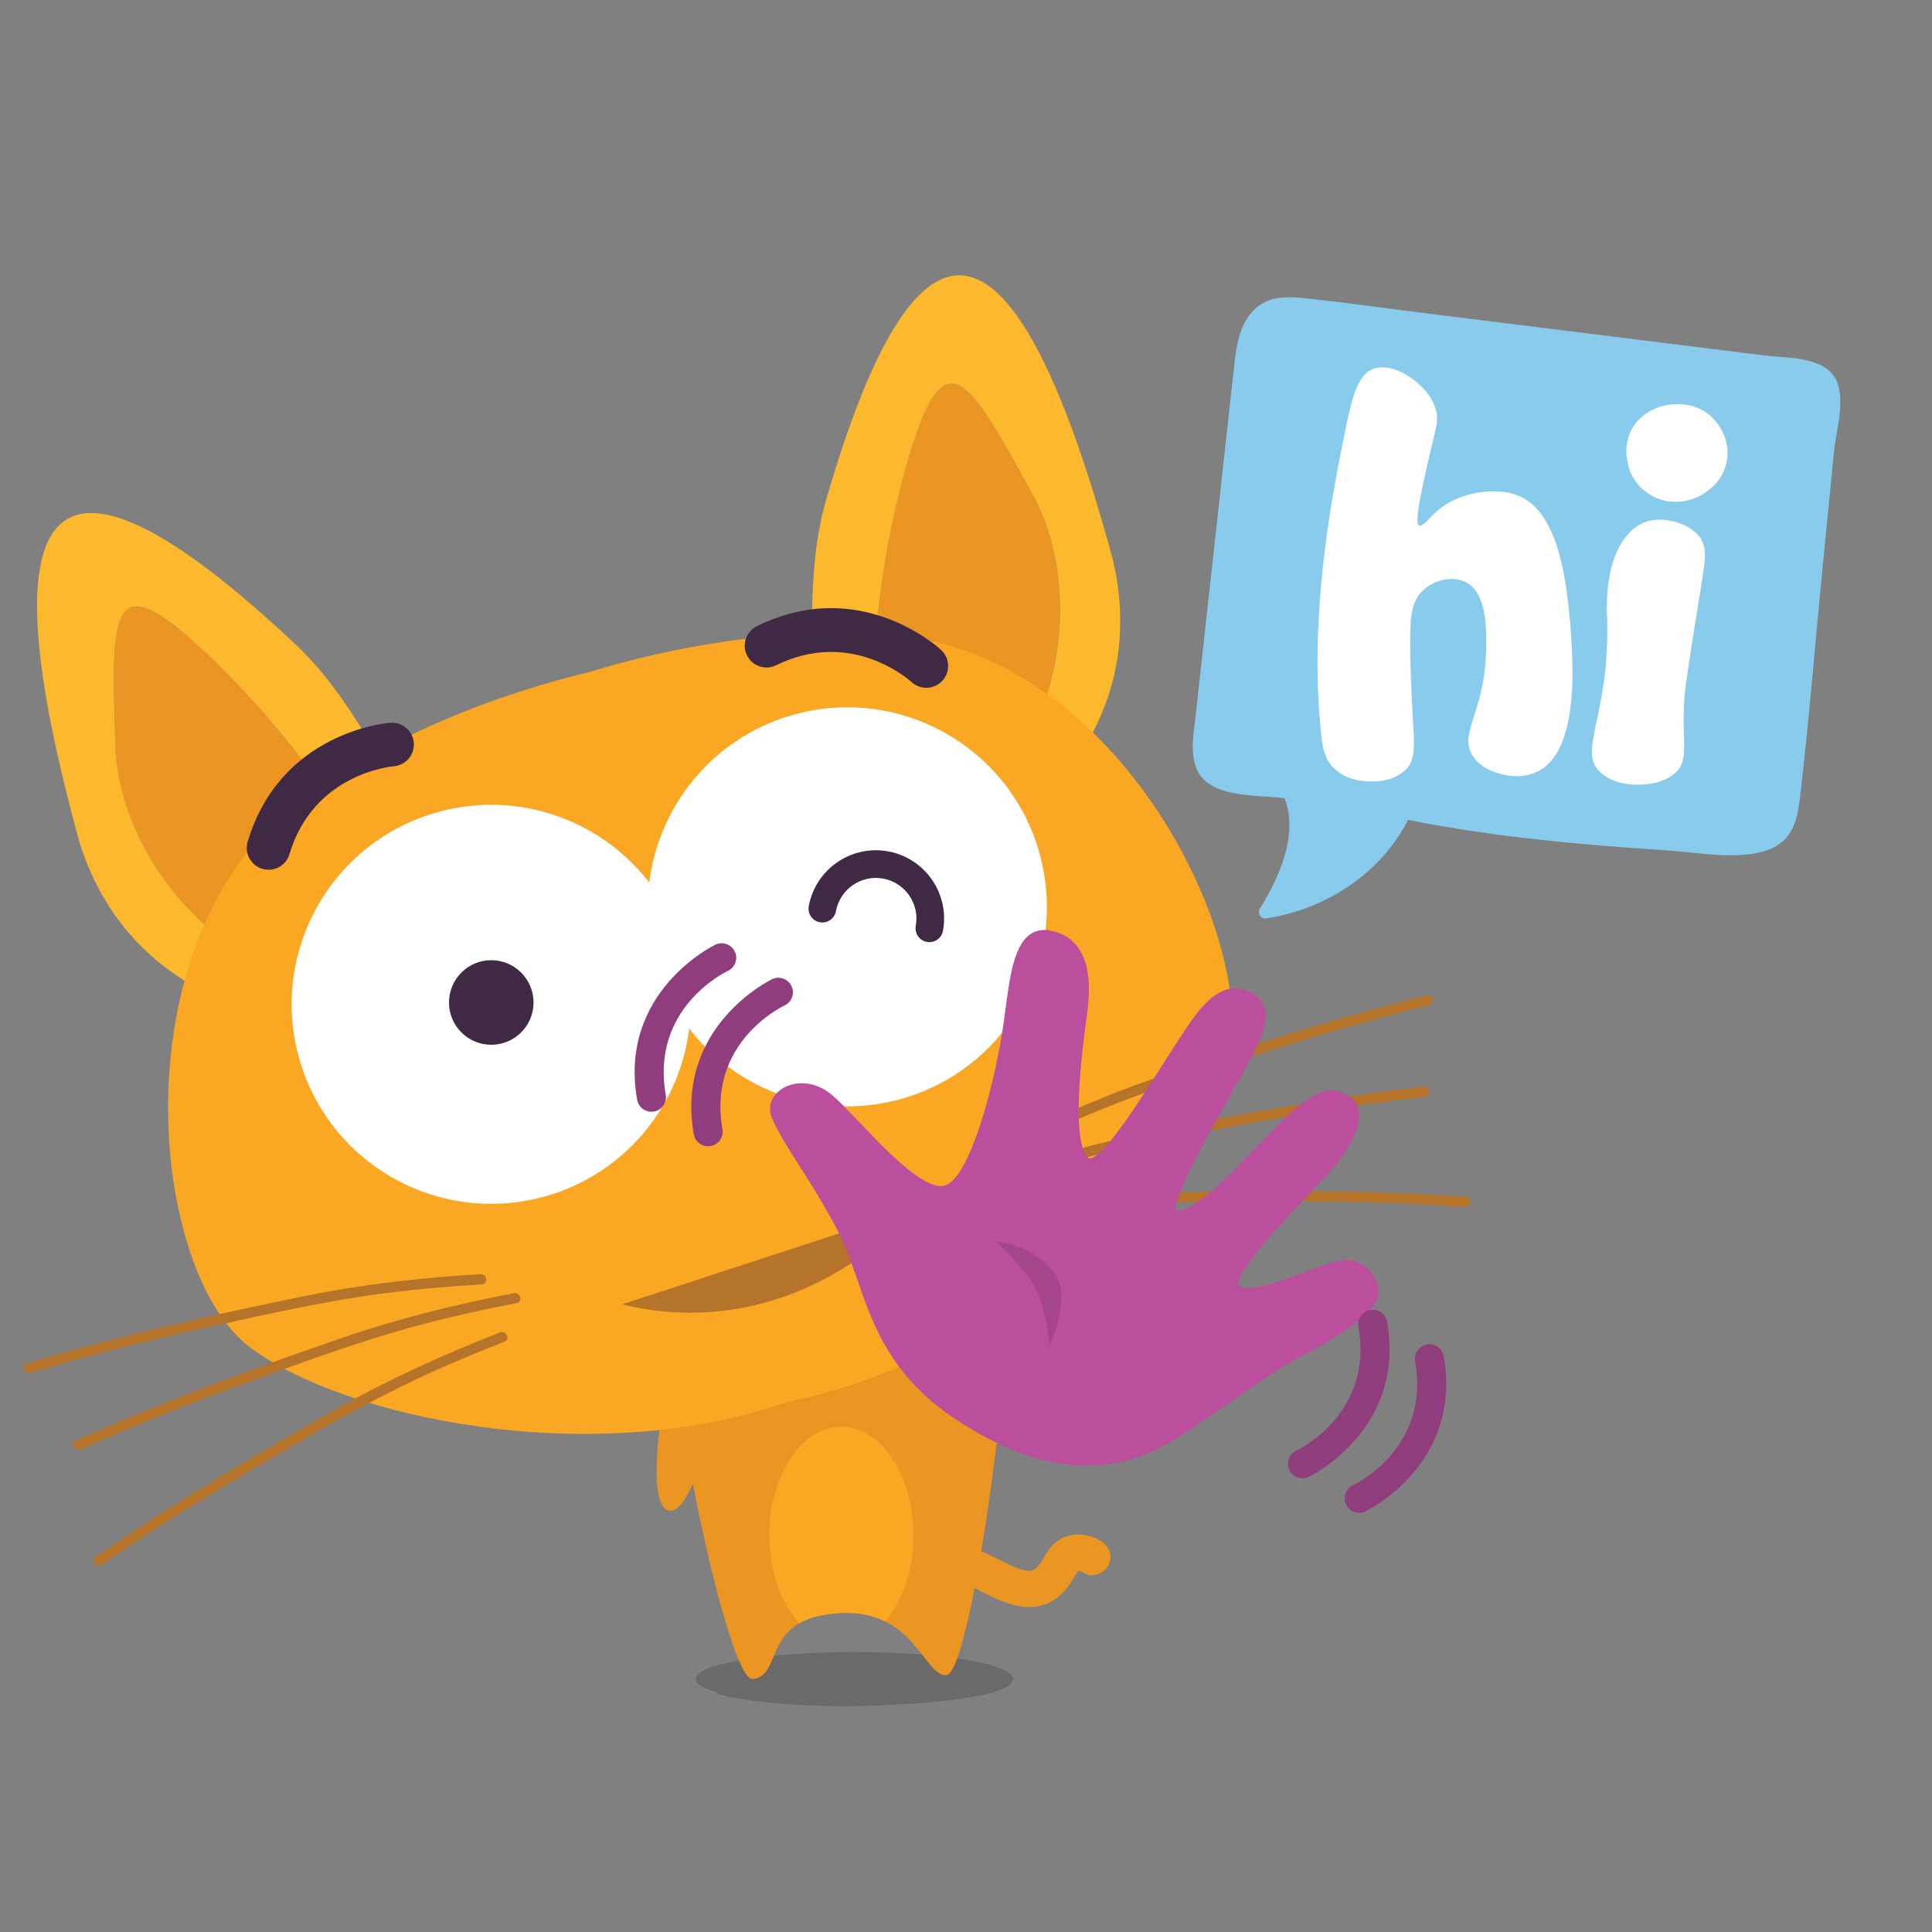 <?xml version="1.0" ?><svg enable-background="new 0 0 512 512" id="Layer_1" version="1.1" viewBox="0 0 512 512" xml:space="preserve" xmlns="http://www.w3.org/2000/svg" xmlns:xlink="http://www.w3.org/1999/xlink"><rect x="0" y="0" width="512" height="512" fill="#808080" stroke="none"/><path d="M268.443,444.934c0-3.942-18.819-7.138-42.032-7.138s-42.032,3.196-42.032,7.138  c0,1.291,2.031,2.502,5.563,3.547c-1.14,0.867,18.015,4.455,41.65,3.535C255.228,451.097,268.443,448.578,268.443,444.934z" fill="#3E3E3E" opacity="0.32"/><g><path d="M291.43,408.187c-3.369-1.885-7.444-2.184-10.785-0.067c-1.665,1.059-2.882,2.602-3.834,4.304   c-0.782,1.394-0.854,1.645-2.072,2.985c-0.399,0.402-0.386,0.395,0.04-0.029c-0.19,0.16-0.389,0.311-0.592,0.456   c-0.195,0.136-0.394,0.265-0.599,0.382c1.034-0.629,0.125-0.123-0.144-0.02c-0.762,0.287,0.939-0.115-0.382,0.065   c-1.339,0.184,0.663,0.145-0.705,0.017c-0.447-0.042-0.894-0.133-1.334-0.227c-0.227-0.053-0.452-0.11-0.678-0.172   c1.306,0.346,0.118,0.008-0.126-0.079c-1.081-0.377-2.12-0.859-3.153-1.346c-4.472-2.112-8.934-4.806-13.988-5.171   c-6.301-0.455-14.15,3.227-17.302-3.703c-1.09-2.391-3.673-3.755-6.236-2.769c-2.346,0.903-3.859,3.841-2.77,6.237   c1.918,4.216,4.842,7.699,9.297,9.309c4.178,1.515,8.699,1.237,13.037,0.77c0.777-0.084,1.554-0.186,2.33-0.262   c0.245-0.017,0.486-0.029,0.727-0.029c-1.22,0.029-0.024,0.033,0.218,0.06c0.617,0.063,1.23,0.194,1.836,0.337   c0.536,0.147,0.488,0.126-0.141-0.052c0.372,0.112,0.735,0.246,1.103,0.377c2.383,0.859,4.635,2.075,6.902,3.196   c4.709,2.328,9.944,4.287,15.139,2.33c3.277-1.238,5.572-3.966,7.338-6.864c0.108-0.178,0.973-1.684,0.678-1.224   c0.185-0.272,0.387-0.532,0.605-0.778c-0.636,0.764,0.731-0.389-0.269,0.126c0.513-0.183,0.502-0.206-0.031-0.062   c1.163-0.244-0.795-0.17,0.441-0.002c0.553,0.118,0.59,0.124,0.112,0.023c0.496,0.178,0.96,0.444,1.421,0.701   c2.298,1.285,5.374-0.215,6.368-2.453C295.022,411.983,293.723,409.472,291.43,408.187L291.43,408.187z" fill="#EB9522"/></g><path clip-rule="evenodd" d="M179.178,343.596c0.15,2.047,0.235,8.256,0.235,8.256  s-10.474,46.079-2.255,48.47c8.218,2.391,19.656-52.125,18.312-52.587C194.128,347.272,179.178,343.596,179.178,343.596z" fill="#EB9522" fill-rule="evenodd"/><path clip-rule="evenodd" d="M246.154,374.482c1.908-0.755,7.537-3.378,7.537-3.378  s36.943-29.464,42.667-23.102c5.726,6.359-38.394,40.363-39.396,39.354C255.962,386.346,246.154,374.482,246.154,374.482z" fill="#EB9522" fill-rule="evenodd"/><path clip-rule="evenodd" d="M179.689,356.56c-3.074,10.244,13.307,89.071,19.773,88.417  c8.379-0.848,1.868-16.676,23.708-17.53c19.101-0.749,21.819,16.864,27.602,16.49c5.781-0.371,14.689-65.427,14.334-75.094  C264.755,359.176,179.689,356.56,179.689,356.56z" fill="#EB9522" fill-rule="evenodd"/><path clip-rule="evenodd" d="M211.791,430.212c2.571-1.503,6.166-2.561,11.379-2.766  c4.714-0.186,8.428,0.751,11.44,2.256c4.534-5.263,7.456-13.525,7.456-22.818c0-15.895-8.547-28.782-19.093-28.782  c-10.545,0-19.092,12.886-19.092,28.782C203.881,416.482,206.999,424.982,211.791,430.212z" fill="#FAA724" fill-rule="evenodd"/><g><g><g><g><path d="M93.53,221.392c0,0-3.627-6.692-10.95-16.667c-6.391-8.715-15.601-19.934-27.678-31.395      c-26.078-24.749-25.397-11.185-24.355,23.99c0.244,8.176,2.536,16.987,6.757,25.472c8.115,16.307,23.35,31.415,44.874,38.533      C114.902,272.144,112.858,236.133,93.53,221.392z" fill="#EB9522"/><path d="M95.188,192.085c-4.374-6.868-9.617-14.514-17.117-21.549c-39.819-37.351-91.365-71.925-56.967,52.824      c6.833,21.554,22.865,40.508,56.2,47.433c32.366,4.4,37.438-30.82,32.513-45.563      C109.817,225.231,106.903,210.474,95.188,192.085z M82.177,261.324c-21.524-7.118-36.759-22.226-44.874-38.533      c-4.221-8.485-6.513-17.296-6.757-25.472c-1.041-35.175-1.723-48.739,24.355-23.99c12.077,11.461,21.287,22.681,27.678,31.395      c7.323,9.975,10.95,16.667,10.95,16.667C112.858,236.133,114.902,272.144,82.177,261.324z" fill="#FDB92E"/></g></g></g><g><g><g><path d="M273.599,130.896c-16.994-30.816-23.307-42.841-33.171-8.269c-4.568,16.01-6.793,30.355-7.866,41.109      c-1.227,12.312-0.949,19.921-0.949,19.921c-9.144,22.521,7.41,54.567,30.084,28.607c14.912-17.075,20.346-37.832,19.038-56      C280.055,146.812,277.547,138.059,273.599,130.896z" fill="#EB9522"/><path d="M219.057,132.007c-2.877,9.871-3.503,19.12-3.779,27.259c-0.732,21.789,4.262,35.978,4.262,35.978      c3.26,15.198,25.54,42.943,51.169,22.694c25.181-22.917,29.344-47.39,24.265-69.424      C261.145,23.611,234.347,79.595,219.057,132.007z M261.698,212.263c-22.675,25.96-39.228-6.086-30.084-28.607      c0,0-0.278-7.608,0.949-19.921c1.072-10.754,3.298-25.098,7.866-41.109c9.865-34.572,16.177-22.547,33.171,8.269      c3.948,7.163,6.455,15.916,7.136,25.367C282.044,174.431,276.61,195.188,261.698,212.263z" fill="#FDB92E"/></g></g></g></g><path d="M237.061,168.416c-31.511-2.516-60.49,3.423-81.144,9.757c-21.007,5.051-48.977,14.676-74.83,32.869  C31.028,246.272,38.89,336.194,66.031,356.884c24.73,18.849,90.751,32.846,142.718,14.607  c54.018-10.726,103.745-56.355,115.451-85.161C337.045,254.712,298.081,173.289,237.061,168.416z" fill="#FAA724"/><g><g><path d="M127.341,337.671c-15.675,0.931-31.299,2.688-46.691,5.818c-15.888,3.231-31.747,6.712-47.475,10.654    c-8.763,2.197-17.479,4.572-26.124,7.198c-1.672,0.507-0.595,2.999,1.063,2.496c15.569-4.724,31.38-8.604,47.258-12.153    c15.56-3.48,31.151-6.984,46.982-9.016c8.416-1.077,16.873-1.802,25.345-2.308C129.45,340.256,129.073,337.565,127.341,337.671z" fill="#B5742A"/><path d="M132.516,353.116c-14.631,5.702-28.956,12.169-42.644,19.879c-14.128,7.956-28.149,16.14-41.904,24.725    c-7.664,4.781-15.23,9.719-22.649,14.873c-1.436,0.999,0.355,3.039,1.779,2.052c13.365-9.279,27.219-17.828,41.239-26.085    c13.739-8.093,27.5-16.218,41.937-23.016c7.68-3.611,15.507-6.898,23.412-9.982C135.319,354.926,134.133,352.481,132.516,353.116z    " fill="#B5742A"/><path d="M136.192,342.714c-15.421,2.962-30.683,6.733-45.538,11.835c-15.336,5.268-30.608,10.781-45.69,16.735    c-8.403,3.311-16.737,6.8-24.966,10.526c-1.597,0.719-0.201,3.05,1.376,2.337c14.827-6.707,29.997-12.607,45.278-18.19    c14.979-5.472,29.984-10.973,45.413-15.04c8.207-2.162,16.499-3.977,24.831-5.581C138.62,345.006,137.898,342.388,136.192,342.714    z" fill="#B5742A"/></g><g><path d="M262.628,304.568c13.968-7.169,28.311-13.603,43.158-18.735c15.323-5.3,30.75-10.366,46.294-14.972    c8.661-2.567,17.376-4.953,26.156-7.091c1.697-0.413,2.036,2.282,0.356,2.691c-15.814,3.85-31.4,8.552-46.872,13.57    c-15.17,4.918-30.378,9.833-45.039,16.133c-7.794,3.352-15.445,7.03-22.996,10.902    C262.125,307.868,261.083,305.361,262.628,304.568z" fill="#B5742A"/><path d="M266.026,320.499c15.496-2.531,31.119-4.248,46.826-4.572c16.211-0.332,32.448-0.417,48.658-0.023    c9.03,0.219,18.055,0.625,27.065,1.288c1.745,0.127,1.239,2.796-0.486,2.672c-16.23-1.193-32.504-1.509-48.775-1.488    c-15.944,0.019-31.927,0.024-47.812,1.515c-8.451,0.795-16.863,1.945-25.235,3.311    C264.533,323.484,264.312,320.779,266.026,320.499z" fill="#B5742A"/><path d="M257.572,313.416c14.78-5.295,29.84-9.811,45.227-12.97c15.882-3.265,31.832-6.284,47.846-8.833    c8.921-1.421,17.872-2.654,26.853-3.635c1.738-0.188,1.724,2.528,0.004,2.716c-16.177,1.764-32.241,4.401-48.235,7.367    c-15.682,2.903-31.397,5.801-46.751,10.147c-8.165,2.313-16.229,4.963-24.218,7.822    C256.646,316.621,255.936,313.999,257.572,313.416z" fill="#B5742A"/></g></g><g><ellipse cx="224.38" cy="240.315" fill="#FFFFFF" rx="52.843" ry="52.843" transform="matrix(0.965 -0.264 0.264 0.965 -55.415 67.651)"/><ellipse cx="130.013" cy="266.104" fill="#FFFFFF" rx="52.843" ry="52.843" transform="matrix(0.965 -0.264 0.264 0.965 -65.551 43.686)"/></g><g><g><path d="M246.174,182.238c-1.622,0.186-3.306-0.305-4.606-1.491c-0.672-0.618-16.006-14.233-35.882-4.453    c-2.861,1.419-6.316,0.232-7.726-2.625c-1.419-2.863-0.235-6.324,2.621-7.732c27.148-13.373,47.967,5.509,48.838,6.317    c2.335,2.19,2.467,5.845,0.301,8.176C248.746,181.474,247.484,182.078,246.174,182.238z" fill="#3F2945"/></g></g><g><g><path d="M108.58,200.701c-0.966,1.316-2.472,2.217-4.225,2.367c-0.909,0.073-21.32,2.07-27.649,23.298    c-0.903,3.062-4.124,4.79-7.176,3.883c-3.065-0.905-4.8-4.125-3.891-7.177c8.637-29.005,36.635-31.447,37.822-31.536    c3.192-0.224,5.964,2.162,6.202,5.336C109.766,198.293,109.351,199.631,108.58,200.701z" fill="#3F2945"/></g></g><g><g><path d="M242.537,320.252c-20.33,22.115-48.656,32.517-77.654,25.421" fill="#B5742A"/></g></g><g><path d="M245.624,249.618c-1.988-0.365-3.303-2.27-2.936-4.265c1.072-5.825-2.802-11.444-8.633-12.517   c-5.832-1.072-11.449,2.802-12.521,8.626c-0.368,1.995-2.273,3.307-4.267,2.941c-1.988-0.366-3.303-2.271-2.936-4.265   c1.802-9.801,11.243-16.319,21.051-14.515c9.808,1.803,16.316,11.254,14.514,21.054   C249.529,248.673,247.622,249.985,245.624,249.618z" fill="#3F2945"/></g><g><path d="M361.91,335.758c-1.39-1.098-3.755-2.269-7.122-1.626c-1.988,0.379-4.97,1.494-8.423,2.785   c-6.166,2.306-15.488,5.789-17.96,3.837c-0.057-0.044-0.111-0.094-0.161-0.147c-0.011-0.012-1.09-1.342,5.071-9.035   c3.909-4.88,9.331-10.617,13.688-15.226c3.352-3.545,5.998-6.345,7.261-7.986c6.155-8.003,7.614-14.243,4.004-17.119l-0.09-0.071   c-3.927-3.099-7.522-3.554-15.244,2.899c-2.14,1.786-5.15,4.935-8.641,8.582c-4.4,4.6-9.391,9.814-13.798,13.498   c-5.877,4.913-8.09,4.89-8.896,4.381c-0.123-0.43-0.2-2.609,4.611-12.205c3.159-6.301,7.292-13.594,10.611-19.452   c1.818-3.206,3.387-5.975,4.352-7.805c3.771-7.143,6.508-13.358,1.803-17.07c-0.187-0.149-0.387-0.293-0.596-0.432   c-4.552-3.028-9.062-1.955-13.79,3.276c-2.548,2.82-6.286,8.7-10.614,15.507c-6.41,10.082-15.189,23.892-18.974,24.631   c-0.302,0.058-0.414-0.022-0.467-0.061l-0.081-0.059c-1.926-1.521-4.538-8.462-0.406-37.885c1.41-10.027-0.037-16.582-4.42-20.04   c-1.493-1.18-3.336-1.969-5.475-2.346c-2.01-0.354-3.785,0.017-5.27,1.105c-4.204,3.077-5.285,11.216-6.431,19.834   c-0.246,1.846-0.499,3.754-0.781,5.563c-2.483,15.892-8.865,39.146-15.282,41.087c-2.064,0.625-5.25-0.746-9.47-4.075   c-4.422-3.489-9.115-8.424-13.255-12.778c-2.817-2.962-5.25-5.52-7.097-7.087c-5.06-4.301-10.79-3.68-13.854-1.337   c-2.461,1.881-3.277,4.72-2.13,7.408c1.59,3.733,3.992,7.498,7.03,12.263c3.064,4.803,6.537,10.247,10.305,17.398   c2.13,4.037,3.646,8.429,5.251,13.078c3.739,10.822,7.973,23.086,21.491,33.75c1.549,1.223,3.215,2.418,4.951,3.555   c19.09,12.497,35.968,15.241,51.594,8.391c5.096-2.233,13.173-7.848,20.986-13.278c6.789-4.718,13.806-9.597,18.35-11.863   c6.852-3.418,20-11.209,20.704-16.232C365.617,340.731,364.245,337.601,361.91,335.758z" fill="#BB4E9D"/><g opacity="0.5"><path d="M264.016,329.138c0,0,8.665,7.701,11.072,13.716c2.408,6.017,3.07,13.777,3.07,13.777    s5.834-12.455,1.561-18.772C275.447,331.543,267.506,329.137,264.016,329.138z" fill="#8F3D7C"/></g></g><ellipse cx="130.19" cy="265.668" fill="#3F2945" rx="11.201" ry="11.206"/><path d="M209.768,261.343c-0.629-1.349-1.999-2.221-3.487-2.221c-0.565,0-1.113,0.121-1.628,0.361  c-0.259,0.12-25.817,12.401-20.787,41.111c0.322,1.845,1.915,3.185,3.787,3.185l0,0c0.221,0,0.443-0.019,0.668-0.058  c2.09-0.366,3.492-2.364,3.126-4.455c-4.008-22.884,15.632-32.418,16.465-32.811C209.833,265.558,210.664,263.264,209.768,261.343z" fill="#8F3D7C"/><path d="M194.747,252.19c-0.629-1.349-1.998-2.221-3.488-2.221c-0.565,0-1.112,0.121-1.627,0.361  c-0.258,0.12-25.816,12.401-20.787,41.111c0.322,1.845,1.915,3.185,3.786,3.185h0.001c0.22,0,0.442-0.019,0.667-0.058  c2.09-0.366,3.492-2.364,3.125-4.455c-4.004-22.866,15.632-32.417,16.463-32.809c0.932-0.435,1.639-1.207,1.989-2.173  C195.228,254.166,195.181,253.122,194.747,252.19z" fill="#8F3D7C"/><path d="M367.588,350.289c-0.36-2.06-2.3-3.5-4.454-3.127c-2.09,0.366-3.492,2.364-3.126,4.455  c4.008,22.879-15.633,32.419-16.467,32.812c-1.919,0.899-2.751,3.192-1.854,5.112c0.629,1.349,1.998,2.221,3.487,2.221  c0.565,0,1.112-0.122,1.627-0.362C347.059,391.279,372.618,378.998,367.588,350.289z" fill="#8F3D7C"/><path d="M382.609,359.441c-0.359-2.06-2.308-3.501-4.455-3.127c-2.089,0.365-3.491,2.364-3.125,4.454  c4.008,22.878-15.634,32.419-16.468,32.812c-1.919,0.9-2.75,3.193-1.854,5.112c0.628,1.349,1.998,2.221,3.488,2.221  c0.564,0,1.11-0.122,1.627-0.362C362.079,400.431,387.639,388.151,382.609,359.441z" fill="#8F3D7C"/><path d="M316.846,189.744l6.741-61.166c1.072-9.73,2.12-19.463,3.215-29.191c0.649-5.76,1.07-12.846,5.455-17.223  c3.865-3.855,8.985-3.626,14.023-3.079c10.762,1.164,21.502,2.68,32.245,4.018c20.43,2.544,40.859,5.09,61.29,7.635  c9.32,1.161,18.638,2.322,27.957,3.483c5.634,0.702,15.457,0.185,18.705,6.218c2.766,5.143,0.099,13.698-0.433,19.092l-3.11,31.62  c-1.982,20.149-3.562,40.385-5.948,60.49c-0.711,5.962-2.121,11.235-8.289,13.542c-7.888,2.95-18.881,0.688-26.957,0.175  c-22.841-1.453-45.893-3.576-68.366-8.022c-0.077-0.016-0.132-0.057-0.202-0.082c-7.365,14.36-21.841,23.717-37.648,26.14  c-1.531,0.231-2.356-1.448-1.61-2.652c5.072-8.181,10.247-19.568,6.525-29.183c-6.149-0.809-15.97-0.251-20.936-4.522  C314.639,202.855,316.239,195.254,316.846,189.744z" fill="#88CBEC"/><g><path d="M354.177,126.013c2.066-11.135,3.605-18.267,4.614-21.396c1.32-3.938,3.105-6.25,5.356-6.935   c2.887-0.836,6.128-0.035,9.722,2.4c3.589,2.481,5.838,5.435,6.749,8.863c0.318,1.145,0.274,2.76-0.133,4.846   c-0.146,0.516-0.55,2.181-1.214,4.993c-0.325,1.34-0.618,2.595-0.879,3.764c-0.349,1.56-0.704,3.163-1.061,4.81   c-1.673,7.539-2.109,11.509-1.308,11.906c0.422,0.18,1.156-0.228,2.196-1.223l0.68-0.725l0.823-0.841   c0.696-0.678,1.336-1.251,1.921-1.72c2.812-2.177,6.275-3.593,10.386-4.251c3.654-0.531,6.871-0.332,9.655,0.594   c5.137,1.719,8.915,6.728,11.331,15.026c0.867,3.024,1.589,6.543,2.169,10.557c0.193,1.486,0.39,3.128,0.592,4.925   c0.059,0.672,0.13,1.435,0.215,2.287l0.089,1.008l0.088,1.008l0.047,0.804l0.102,0.876c0.055,0.716,0.09,1.408,0.106,2.076   c0.123,1.701,0.207,3.351,0.255,4.955c0.146,4.322,0.029,8.214-0.352,11.679c-1.054,10.003-4.146,16.122-9.273,18.355   c-2.8,1.245-5.944,1.388-9.434,0.428c-3.538-0.921-6.039-2.594-7.505-5.018c-0.786-1.329-1.112-2.807-0.976-4.435   c0.125-1.14,0.563-2.911,1.316-5.315l0.502-1.543l0.525-1.739c0.412-1.33,0.751-2.603,1.018-3.816   c0.751-3.202,1.179-6.484,1.281-9.846l0.057-1.126l-0.001-1.198c0.012-0.93,0.019-1.795,0.018-2.594   c-0.032-2.134-0.183-3.992-0.453-5.575c-0.722-4.34-2.317-7.178-4.789-8.515c-1.678-0.893-3.648-1.133-5.913-0.716   c-2.134,0.431-3.964,1.34-5.492,2.726c-1.573,1.381-2.589,3.377-3.055,5.988c-0.367,2.136-0.504,5.804-0.41,11.007   c0.083,4.492,0.249,9.038,0.5,13.636c0.049,0.761,0.09,1.608,0.119,2.543l0.075,1.14l0.074,1.14   c0.091,1.607,0.154,2.836,0.193,3.683c0.181,4.014-0.451,6.741-1.896,8.18c-2.209,2.331-5.397,3.469-9.562,3.411   c-4.166-0.058-7.41-1.237-9.731-3.532c-1.128-1.056-1.955-2.412-2.483-4.068c-0.205-0.555-0.362-1.15-0.469-1.782l-0.177-0.818   l-0.037-0.271l-0.031-0.336C347.925,176.056,349.212,152.631,354.177,126.013z" fill="#FFFFFF"/><path d="M431.5,141.498c0.253-0.282,0.504-0.544,0.752-0.783c0.3-0.322,0.62-0.597,0.956-0.827   c0.871-0.658,1.816-1.176,2.834-1.552c2.352-0.807,4.952-0.832,7.797-0.076c2.715,0.743,4.841,1.996,6.379,3.763   c1.175,1.417,1.717,3.341,1.628,5.771c-0.071,1.457-0.692,5.694-1.861,12.711c-2.214,13.694-3.42,21.838-3.617,24.435   c-0.153,2.603-0.201,5.26-0.143,7.973l0.031,1.535l0.046,1.402c0.01,1.112,0.008,1.932-0.005,2.463   c0.038,2.89-0.659,4.988-2.09,6.295c-2.228,2.107-5.391,3.224-9.488,3.351c-4.187,0.117-7.585-0.856-10.199-2.918   c-1.628-1.333-2.508-3.027-2.637-5.083c-0.104-1.476,0.218-4.015,0.969-7.616l0.269-1.236l0.269-1.235   c0.202-1.043,0.393-1.976,0.573-2.8c0.42-2.217,0.789-4.351,1.103-6.402c0.743-5.555,1.021-11.317,0.834-17.285l-0.021-0.402   l-0.031-0.336l-0.029-0.935c-0.007-0.755,0.007-1.486,0.04-2.192c0.046-2.036,0.213-3.949,0.497-5.737   C427.149,148.588,428.863,144.494,431.5,141.498z M432.415,113.77c1.002-1.842,2.478-3.366,4.431-4.573   c0.667-0.414,1.368-0.759,2.11-1.034c0.278-0.103,0.532-0.207,0.767-0.315l0.343-0.095l0.204-0.044l0.204-0.044l0.343-0.096   c0.321-0.097,0.661-0.17,1.024-0.22c1.085-0.191,2.16-0.273,3.222-0.246c3.274,0.094,6.041,1.153,8.306,3.177l0.117,0.146   l0.241,0.226c0.2,0.2,0.42,0.424,0.659,0.672c0.628,0.735,1.189,1.507,1.676,2.315c1.451,2.555,1.999,5.235,1.647,8.036   c-0.367,2.534-1.458,4.789-3.273,6.763c-0.604,0.645-1.291,1.235-2.058,1.771c-0.246,0.196-0.509,0.388-0.796,0.579l-0.287,0.168   l-0.21,0.11c-2.231,1.309-4.675,1.95-7.335,1.924c-2.876-0.093-5.398-0.969-7.567-2.629c-2.586-1.926-4.209-4.523-4.87-7.792   C430.645,119.39,431.01,116.457,432.415,113.77z" fill="#FFFFFF"/></g></svg>